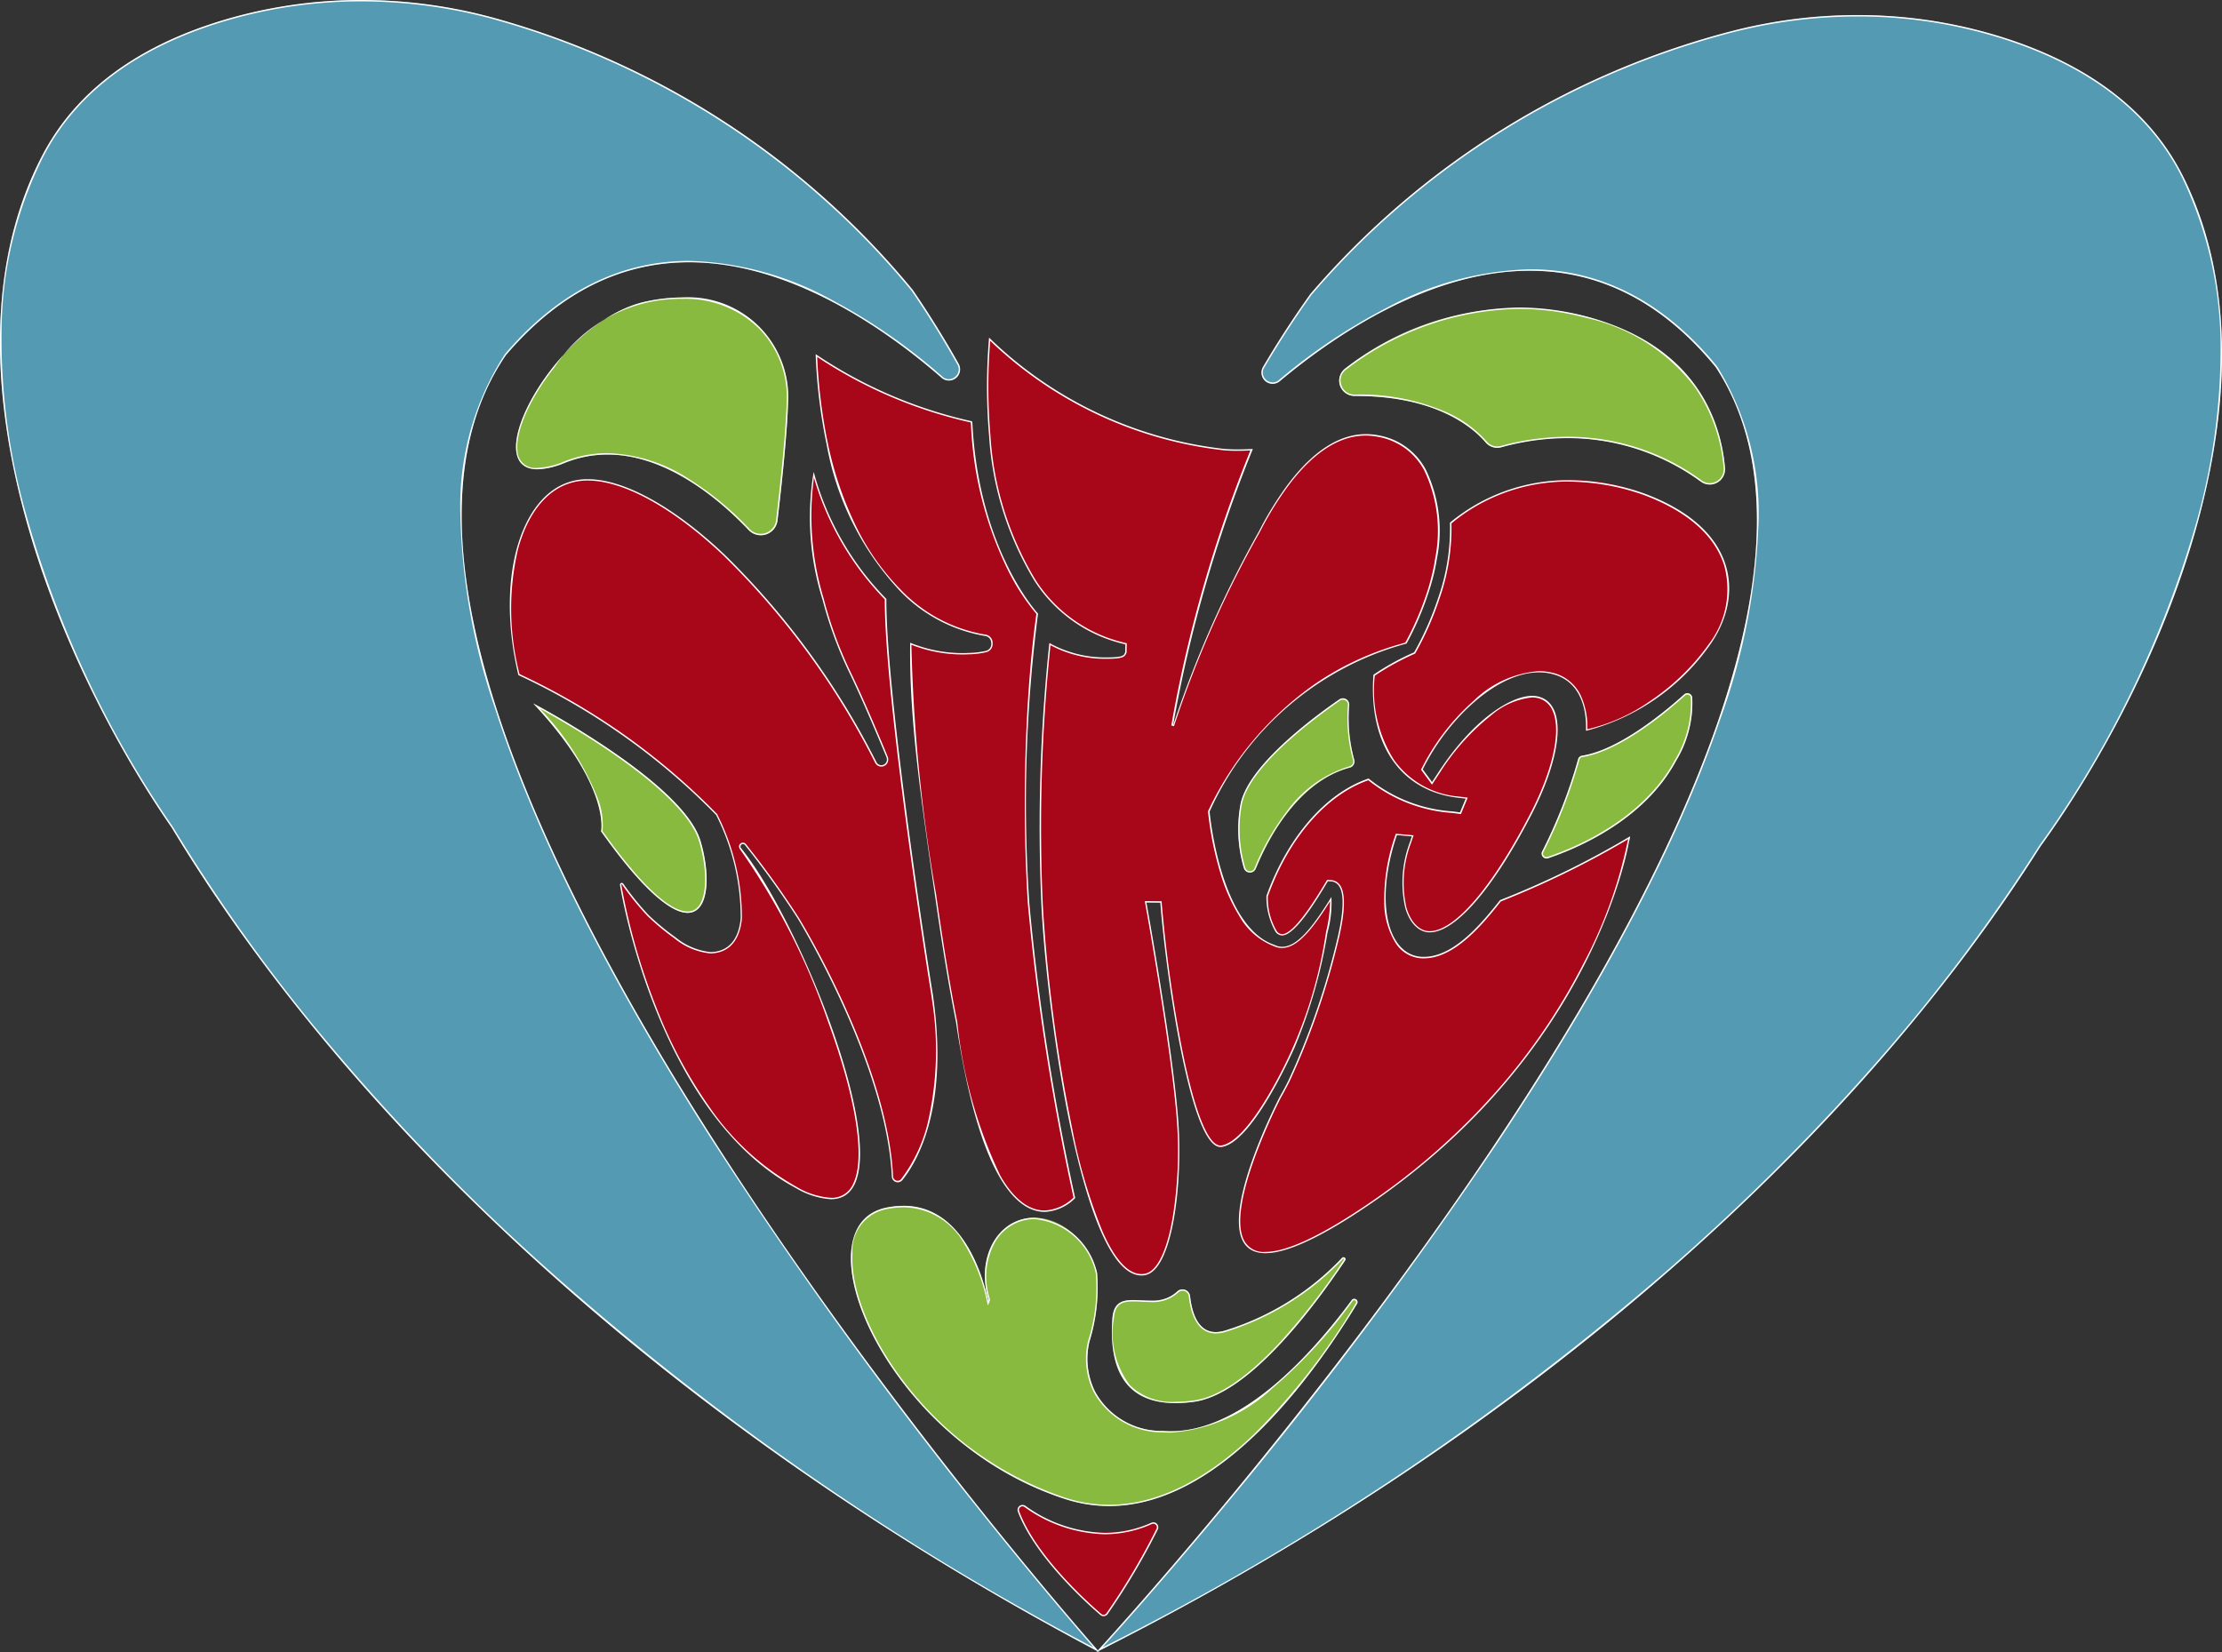 <svg id="PPS_11" xmlns="http://www.w3.org/2000/svg" xmlns:xlink="http://www.w3.org/1999/xlink" width="119.146" height="88.605" viewBox="0 0 119.146 88.605">
  <rect x="0" y="0" width="119.146" height="88.605" fill="#333333" stroke="none"/>
  <defs>
    <clipPath id="clip-path">
      <rect id="사각형_6135" data-name="사각형 6135" width="119.146" height="88.605" fill="none"/>
    </clipPath>
  </defs>
  <g id="그룹_11583" data-name="그룹 11583" clip-path="url(#clip-path)">
    <path id="패스_27247" data-name="패스 27247" d="M58.949,88.606S14.1,38.086,27.127,19.044l.006-.008c8.311-9.732,18.65-2.876,23.355,1.221a.6.6,0,0,0,.914-.743c-.634-1.13-1.453-2.49-2.459-3.959h0A44.452,44.452,0,0,0,26.543.976a26.415,26.415,0,0,0-13.836-.1C8.458,2.012,4.4,4.222,2.254,8.363c-5.79,11.155.68,26.969,6.959,36.03,9.233,15.314,26.11,31.72,49.736,44.212" transform="translate(0 0)" fill="#559ab3"/>
    <path id="패스_27248" data-name="패스 27248" d="M19.367.074a27.052,27.052,0,0,1,7.157.973A44.416,44.416,0,0,1,48.885,15.6c.877,1.282,1.7,2.611,2.454,3.951a.5.5,0,0,1,0,.513.551.551,0,0,1-.464.273.514.514,0,0,1-.34-.134A30.857,30.857,0,0,0,44.7,16.137a16.761,16.761,0,0,0-7.751-2.145c-3.721,0-7.043,1.681-9.874,5h0v0L27.069,19v0a14.94,14.94,0,0,0-2.386,8.5,34.292,34.292,0,0,0,1.853,10.469c2.1,6.565,5.99,14.316,11.557,23.036a239.638,239.638,0,0,0,14,19.455c3.259,4.1,5.749,6.985,6.541,7.891A146.711,146.711,0,0,1,28.733,67.5,118.366,118.366,0,0,1,17.614,55.958a93.439,93.439,0,0,1-8.337-11.6v0A56.314,56.314,0,0,1,1.279,27.145,34.3,34.3,0,0,1,.09,17.427,21,21,0,0,1,2.32,8.4C4.185,4.8,7.686,2.3,12.726.943A25.617,25.617,0,0,1,19.367.074m0-.074a25.664,25.664,0,0,0-6.66.871C8.458,2.012,4.4,4.221,2.254,8.363c-5.79,11.156.68,26.969,6.959,36.031,9.233,15.314,26.109,31.72,49.735,44.212,0,0-44.848-50.519-31.821-69.561l.006-.008c3.122-3.656,6.53-4.971,9.818-4.971,5.466,0,10.6,3.634,13.537,6.192a.585.585,0,0,0,.388.152.6.6,0,0,0,.526-.9c-.634-1.13-1.453-2.489-2.459-3.959A44.452,44.452,0,0,0,26.543.976,27.139,27.139,0,0,0,19.367,0" transform="translate(0 0)" fill="#fff"/>
    <path id="패스_27249" data-name="패스 27249" d="M437.781,93.821S483.638,44.216,471,24.915l-.006-.008c-8.113-9.9-18.588-3.252-23.375.75a.6.6,0,0,1-.9-.762c.656-1.117,1.5-2.46,2.539-3.909a44.451,44.451,0,0,1,22.69-14.125,26.415,26.415,0,0,1,13.836.175c4.225,1.226,8.234,3.517,10.3,7.7,5.564,11.27-1.223,26.95-7.684,35.883-9.54,15.125-26.744,31.187-50.617,43.2" transform="translate(-378.993 -5.217)" fill="#559ab3"/>
    <path id="패스_27250" data-name="패스 27250" d="M478.609,6.1a25.649,25.649,0,0,1,7.153,1.008c5.012,1.455,8.462,4.033,10.254,7.662a21.006,21.006,0,0,1,2.047,9.073,34.3,34.3,0,0,1-1.385,9.692,56.318,56.318,0,0,1-8.34,17.042v0a93.439,93.439,0,0,1-8.57,11.432,118.364,118.364,0,0,1-11.35,11.318,146.71,146.71,0,0,1-30.308,20.241c.81-.89,3.357-3.724,6.7-7.758a234.954,234.954,0,0,0,14.386-19.169c5.742-8.606,9.786-16.277,12.02-22.8a34.29,34.29,0,0,0,2.064-10.43,14.941,14.941,0,0,0-2.214-8.544v0l-.005-.008v0c-2.826-3.448-6.2-5.2-10.024-5.2a17.036,17.036,0,0,0-7.648,2.046A31.008,31.008,0,0,0,447.57,25.6a.516.516,0,0,1-.333.127.549.549,0,0,1-.466-.277.5.5,0,0,1,.01-.517c.779-1.325,1.631-2.637,2.533-3.9a44.417,44.417,0,0,1,22.65-14.1,27.134,27.134,0,0,1,6.644-.834Zm0-.074a27.191,27.191,0,0,0-6.662.836,44.452,44.452,0,0,0-22.69,14.125h0c-1.035,1.449-1.882,2.792-2.539,3.909a.6.6,0,0,0,.519.906.586.586,0,0,0,.38-.144c2.943-2.461,8.036-5.921,13.409-5.921,3.366,0,6.842,1.358,9.966,5.17l.006.008c12.64,19.3-33.218,68.905-33.218,68.905,23.873-12.013,41.077-28.076,50.617-43.2,6.46-8.933,13.248-24.613,7.684-35.883-2.066-4.184-6.075-6.475-10.3-7.7a25.72,25.72,0,0,0-7.174-1.011" transform="translate(-378.993 -5.217)" fill="#fff"/>
    <path id="패스_27251" data-name="패스 27251" d="M366.653,486.663c-2.355,3.182-6.2,7.323-10.122,7.013a4.065,4.065,0,0,1-3.645-2.117,3.974,3.974,0,0,1-.294-2.692A9.76,9.76,0,0,0,353,485.2c-.548-1.967-2.3-3.265-3.917-2.9s-2.481,2.259-1.933,4.227l.022.079a.151.151,0,0,1-.008.1c-.382-1.746-1.682-5.773-5.461-5.011-4.8.967-.126,12.476,9.564,15.621,6.754,2.192,12.692-5.565,15.67-10.466a.174.174,0,0,0-.288-.194" transform="translate(-294.174 -416.934)" fill="#89ba40"/>
    <path id="패스_27252" data-name="패스 27252" d="M342.617,481.606v.074a3.78,3.78,0,0,1,3.239,1.921,9.564,9.564,0,0,1,1.24,3.127l.047.214.092-.2a.225.225,0,0,0,.012-.154l-.022-.079a3.806,3.806,0,0,1,.305-2.957,2.476,2.476,0,0,1,1.573-1.178,2.444,2.444,0,0,1,.54-.06,3.719,3.719,0,0,1,3.289,2.906,9.367,9.367,0,0,1-.412,3.628,4.049,4.049,0,0,0,.3,2.742,4.167,4.167,0,0,0,3.7,2.158c.14.011.282.017.424.017a8.859,8.859,0,0,0,5.461-2.381,26.318,26.318,0,0,0,4.3-4.678.093.093,0,0,1,.076-.042.114.114,0,0,1,.1.057.091.091,0,0,1-.005.1,35.514,35.514,0,0,1-5.46,7.027c-2.631,2.511-5.245,3.785-7.767,3.785a7.628,7.628,0,0,1-2.357-.378,18.1,18.1,0,0,1-8.491-6.016c-1.911-2.427-3.029-5.14-2.917-7.08a2.261,2.261,0,0,1,1.836-2.383,4.546,4.546,0,0,1,.894-.093Zm0,0a4.592,4.592,0,0,0-.909.095c-4.8.967-.126,12.477,9.564,15.621a7.664,7.664,0,0,0,2.379.382c5.75,0,10.668-6.531,13.291-10.847a.175.175,0,0,0-.153-.266.166.166,0,0,0-.136.072c-2.271,3.069-5.933,7.029-9.7,7.029q-.209,0-.418-.016a4.065,4.065,0,0,1-3.645-2.117,3.973,3.973,0,0,1-.294-2.692A9.759,9.759,0,0,0,353,485.2a3.793,3.793,0,0,0-3.36-2.96,2.5,2.5,0,0,0-.557.062c-1.615.367-2.481,2.26-1.933,4.227l.022.079a.151.151,0,0,1-.008.1c-.35-1.6-1.469-5.106-4.551-5.106" transform="translate(-294.174 -416.933)" fill="#fff"/>
    <path id="패스_27253" data-name="패스 27253" d="M220.085,130.756a.9.9,0,0,1-1.553.515c-1.939-2.037-5.8-5.215-9.85-3.6-5.772,2.3-.956-7.527,4.362-8.652s7.64,2.435,7.613,5.088c-.017,1.661-.336,4.648-.572,6.649" transform="translate(-178.392 -102.851)" fill="#89ba40"/>
    <path id="패스_27254" data-name="패스 27254" d="M214.969,118.88a5.622,5.622,0,0,1,4.109,1.579,5.229,5.229,0,0,1,1.5,3.648c-.016,1.626-.32,4.509-.572,6.641a.829.829,0,0,1-1.426.473,16.411,16.411,0,0,0-3.2-2.651,8.434,8.434,0,0,0-4.419-1.415,6.231,6.231,0,0,0-2.316.447,4.076,4.076,0,0,1-1.443.342.945.945,0,0,1-1.065-.925c-.11-1.049.689-2.846,1.988-4.47a8.062,8.062,0,0,1,6.834-3.671Zm0-.074a9.31,9.31,0,0,0-1.926.214c-4.764,1.008-9.125,9-5.832,9a4.122,4.122,0,0,0,1.47-.348,6.131,6.131,0,0,1,2.289-.442c3.167,0,5.992,2.395,7.561,4.043a.89.89,0,0,0,.651.283.9.9,0,0,0,.9-.8c.236-2,.555-4.988.572-6.65a5.351,5.351,0,0,0-5.687-5.3" transform="translate(-178.391 -102.852)" fill="#fff"/>
    <path id="패스_27255" data-name="패스 27255" d="M535.585,127.552a.819.819,0,0,1-.494-1.476A15.022,15.022,0,0,1,548,123.289c5.98,1.585,7.24,5.714,7.445,8.126a.818.818,0,0,1-1.3.73,12.262,12.262,0,0,0-10.7-1.839.815.815,0,0,1-.833-.259c-.686-.805-2.653-2.506-7.03-2.494" transform="translate(-462.949 -106.318)" fill="#89ba40"/>
    <path id="패스_27256" data-name="패스 27256" d="M544.375,122.883a14.09,14.09,0,0,1,3.606.477,10.029,10.029,0,0,1,5.847,3.724,8.81,8.81,0,0,1,1.544,4.337.728.728,0,0,1-.189.561.759.759,0,0,1-.557.247.73.73,0,0,1-.433-.144,12.1,12.1,0,0,0-7.183-2.343,13.709,13.709,0,0,0-3.582.493.739.739,0,0,1-.758-.236,6.272,6.272,0,0,0-2.145-1.567,11.532,11.532,0,0,0-4.9-.953h-.046a.737.737,0,0,1-.71-.512.726.726,0,0,1,.262-.831,15.612,15.612,0,0,1,9.241-3.252m0-.074a15.743,15.743,0,0,0-9.285,3.266.819.819,0,0,0,.492,1.476h.046c4.346,0,6.3,1.692,6.987,2.495a.817.817,0,0,0,.621.287.808.808,0,0,0,.212-.028,13.567,13.567,0,0,1,3.563-.49,12.082,12.082,0,0,1,7.139,2.329.8.8,0,0,0,.476.158.82.82,0,0,0,.82-.888c-.206-2.412-1.466-6.541-7.445-8.126a14.1,14.1,0,0,0-3.625-.479" transform="translate(-462.948 -106.318)" fill="#fff"/>
    <path id="패스_27257" data-name="패스 27257" d="M456.341,502.156a.1.1,0,0,1,.163.13c-1.58,2.376-5.108,7.172-8.1,7.583-3.985.549-4.548-2.109-4.377-4.466.138-1.9,2.247-.239,3.467-1.441a.409.409,0,0,1,.694.245c.125,1.1.559,2.243,1.876,1.846a14.491,14.491,0,0,0,6.273-3.9" transform="translate(-384.381 -434.695)" fill="#89ba40"/>
    <path id="패스_27258" data-name="패스 27258" d="M456.415,502.2a.038.038,0,0,1,.03.02.027.027,0,0,1,0,.03,35.787,35.787,0,0,1-3.512,4.518c-1.723,1.835-3.248,2.856-4.532,3.033a7.274,7.274,0,0,1-.985.072,3.21,3.21,0,0,1-2.459-.9,4.637,4.637,0,0,1-.849-3.564c.056-.767.423-.918,1.039-.918.136,0,.278.007.429.015s.324.017.49.017a2.012,2.012,0,0,0,1.488-.507.327.327,0,0,1,.234-.1.333.333,0,0,1,.335.3c.149,1.3.651,1.992,1.452,1.992a1.809,1.809,0,0,0,.519-.084,14.6,14.6,0,0,0,6.305-3.918.027.027,0,0,1,.021-.011m0-.074a.1.1,0,0,0-.074.034,14.489,14.489,0,0,1-6.273,3.9,1.723,1.723,0,0,1-.5.08c-.933,0-1.27-.983-1.378-1.926a.408.408,0,0,0-.408-.364.4.4,0,0,0-.286.119,1.92,1.92,0,0,1-1.436.486c-.319,0-.635-.031-.919-.031-.595,0-1.051.137-1.113.986-.156,2.144.3,4.539,3.381,4.539a7.309,7.309,0,0,0,1-.073c2.987-.412,6.516-5.207,8.1-7.583a.106.106,0,0,0-.089-.164" transform="translate(-384.381 -434.695)" fill="#fff"/>
    <path id="패스_27259" data-name="패스 27259" d="M212.889,280.924s8.015,4.208,8.966,7.362.052,7.075-5.326-.5c0,0,.54-2.4-3.64-6.866" transform="translate(-184.301 -243.2)" fill="#89ba40"/>
    <path id="패스_27260" data-name="패스 27260" d="M213.243,281.2c.685.378,2.183,1.229,3.73,2.283,2.763,1.883,4.426,3.551,4.81,4.824.437,1.448.435,2.872,0,3.463a.73.73,0,0,1-.612.313c-.683,0-2.028-.749-4.561-4.31a3.915,3.915,0,0,0-.261-1.765,14.926,14.926,0,0,0-3.1-4.808m-.354-.276c4.18,4.464,3.64,6.866,3.64,6.866,2.293,3.228,3.771,4.367,4.639,4.367,1.168,0,1.232-2.062.686-3.871-.951-3.154-8.966-7.362-8.966-7.362" transform="translate(-184.301 -243.2)" fill="#fff"/>
    <path id="패스_27261" data-name="패스 27261" d="M623.213,276.921c-.956.865-3.461,2.974-5.472,3.283a.259.259,0,0,0-.209.185,27.121,27.121,0,0,1-1.924,4.939.261.261,0,0,0,.311.374c1.49-.5,5.129-2,6.859-5.217l.011-.019a5.989,5.989,0,0,0,.86-3.361.261.261,0,0,0-.436-.184" transform="translate(-532.911 -239.676)" fill="#89ba40"/>
    <path id="패스_27262" data-name="패스 27262" d="M623.387,276.927a.187.187,0,0,1,.188.18,5.883,5.883,0,0,1-.847,3.317.275.275,0,0,0-.015.026c-1.718,3.189-5.34,4.686-6.818,5.182a.192.192,0,0,1-.062.01.187.187,0,0,1-.16-.094.181.181,0,0,1,0-.184,27.04,27.04,0,0,0,1.93-4.955.186.186,0,0,1,.15-.132c2.024-.311,4.528-2.412,5.511-3.3a.182.182,0,0,1,.124-.049m0-.074a.256.256,0,0,0-.173.068c-.956.865-3.462,2.974-5.472,3.283a.259.259,0,0,0-.209.185,27.124,27.124,0,0,1-1.924,4.939.261.261,0,0,0,.225.388.269.269,0,0,0,.085-.014c1.49-.5,5.129-2,6.86-5.217l.011-.019a5.989,5.989,0,0,0,.86-3.361.26.26,0,0,0-.262-.252" transform="translate(-532.911 -239.676)" fill="#fff"/>
    <path id="패스_27263" data-name="패스 27263" d="M495.5,288.045c.608-1.494,2.206-4.661,5.044-5.418a.336.336,0,0,0,.237-.41,8.367,8.367,0,0,1-.274-2.927.337.337,0,0,0-.526-.317c-1.53,1.057-5.01,3.666-5.317,5.726a7.366,7.366,0,0,0,.2,3.322.337.337,0,0,0,.634.025" transform="translate(-428.158 -241.458)" fill="#89ba40"/>
    <path id="패스_27264" data-name="패스 27264" d="M500.176,278.986a.272.272,0,0,1,.2.092.254.254,0,0,1,.061.2,8.38,8.38,0,0,0,.276,2.955.263.263,0,0,1-.185.32,6.483,6.483,0,0,0-3.4,2.459,13.072,13.072,0,0,0-1.7,3,.263.263,0,0,1-.5-.019,7.3,7.3,0,0,1-.2-3.288c.3-2.038,3.8-4.649,5.286-5.677a.258.258,0,0,1,.149-.047m0-.074a.332.332,0,0,0-.19.06c-1.53,1.057-5.01,3.666-5.317,5.726a7.366,7.366,0,0,0,.2,3.322.337.337,0,0,0,.634.025c.608-1.494,2.206-4.661,5.044-5.418a.336.336,0,0,0,.237-.41,8.368,8.368,0,0,1-.274-2.927.336.336,0,0,0-.335-.378" transform="translate(-428.158 -241.458)" fill="#fff"/>
    <path id="패스_27265" data-name="패스 27265" d="M226.284,216.819c-.015-.119-.031-.238-.05-.356-.69-4.271-2.51-16.663-2.483-21.16l-.02-.019a15.5,15.5,0,0,1-3.874-6.784,14.75,14.75,0,0,0,.478,6.845l.009.033a21.608,21.608,0,0,0,1.45,3.925c.751,1.554,1.7,3.841,1.966,4.485a.321.321,0,0,1-.02.294.3.3,0,0,1-.515-.022l-.086-.167a42.085,42.085,0,0,0-8.064-10.97c-3.082-2.92-6.319-4.588-8.364-3.875-2.633.87-3.893,5.291-2.687,10.341a36.1,36.1,0,0,1,10.566,7.466l.045.046.022.051a12.123,12.123,0,0,1,1.286,5.492c-.149,1.453-.939,1.774-1.574,1.8a3.444,3.444,0,0,1-1.919-.789,12.965,12.965,0,0,1-1.439-1.189,14.562,14.562,0,0,1-1.364-1.689.1.1,0,0,0-.173.077s1.9,12.205,9.425,16.244.94-13.43-2.951-18.246a.133.133,0,0,1,.214-.156l.006.006a47.738,47.738,0,0,1,2.816,3.917c.1.159,4.777,7.834,5.061,13.867a.319.319,0,0,0,.569.18c.883-1.111,2.431-3.948,1.67-9.646" transform="translate(-176.229 -163.187)" fill="#a70719"/>
    <path id="패스_27266" data-name="패스 27266" d="M219.872,188.8a15.57,15.57,0,0,0,3.8,6.532c-.019,4.594,1.832,17.109,2.484,21.14.017.108.034.223.05.354a17.2,17.2,0,0,1-.216,6.516,8.168,8.168,0,0,1-1.438,3.075.244.244,0,0,1-.437-.138c-.284-6.017-4.877-13.583-5.073-13.9a48.008,48.008,0,0,0-2.82-3.923v0h0l-.006-.006a.2.2,0,0,0-.151-.07.212.212,0,0,0-.18.1.206.206,0,0,0,0,.207l0,.006,0,.005a36.931,36.931,0,0,1,4.723,9.223c1.53,4.18,2.031,7.365,1.375,8.738a1.237,1.237,0,0,1-1.206.766,4.145,4.145,0,0,1-1.848-.592,13.918,13.918,0,0,1-4.621-4.219,24.96,24.96,0,0,1-2.878-5.377,34.371,34.371,0,0,1-1.887-6.594v-.007a.019.019,0,0,1,0-.018.027.027,0,0,1,.021-.01.019.019,0,0,1,.017.01,14.755,14.755,0,0,0,1.374,1.7,13.075,13.075,0,0,0,1.447,1.2,3.581,3.581,0,0,0,1.911.8h.053c.666-.026,1.491-.37,1.644-1.865a12.29,12.29,0,0,0-1.292-5.528l-.018-.042,0-.009-.005-.012-.01-.01-.044-.045a36.033,36.033,0,0,0-10.557-7.469,14,14,0,0,1-.088-6.666c.5-1.873,1.472-3.135,2.736-3.553a3.067,3.067,0,0,1,1.011-.16c1.929,0,4.582,1.465,7.278,4.019a42.111,42.111,0,0,1,8.049,10.95l.086.167a.368.368,0,0,0,.643.028.4.4,0,0,0,.026-.361c-.272-.661-1.219-2.938-1.968-4.489a21.6,21.6,0,0,1-1.445-3.912l0-.011-.006-.023a15.291,15.291,0,0,1-.534-6.523m-.015-.3a14.748,14.748,0,0,0,.478,6.845l.009.033a21.615,21.615,0,0,0,1.45,3.925c.751,1.554,1.7,3.841,1.966,4.485a.321.321,0,0,1-.02.293.295.295,0,0,1-.515-.022l-.086-.167a42.088,42.088,0,0,0-8.064-10.97c-2.6-2.466-5.316-4.039-7.328-4.039a3.128,3.128,0,0,0-1.035.164c-2.633.87-3.893,5.291-2.687,10.341a36.1,36.1,0,0,1,10.567,7.466l.045.046.022.051a12.121,12.121,0,0,1,1.286,5.492c-.148,1.452-.939,1.774-1.574,1.8h-.051a3.559,3.559,0,0,1-1.869-.79,12.947,12.947,0,0,1-1.439-1.189,14.553,14.553,0,0,1-1.364-1.689.093.093,0,0,0-.078-.043.1.1,0,0,0-.095.12s1.9,12.205,9.425,16.244a4.181,4.181,0,0,0,1.883.6c4.325,0-1.341-14.523-4.834-18.847a.136.136,0,0,1,.118-.2.127.127,0,0,1,.1.046l.006.006a47.767,47.767,0,0,1,2.816,3.917c.1.159,4.776,7.834,5.061,13.867a.318.318,0,0,0,.569.181c.883-1.111,2.431-3.948,1.67-9.646-.015-.119-.031-.238-.05-.356-.69-4.271-2.51-16.663-2.483-21.16l-.02-.019a15.5,15.5,0,0,1-3.874-6.784" transform="translate(-176.228 -163.187)" fill="#fff"/>
    <path id="패스_27267" data-name="패스 27267" d="M516.314,192.507a10.532,10.532,0,0,0-9.361.833,10.291,10.291,0,0,0-1.02.739,11.3,11.3,0,0,1-.639,4.058,16.435,16.435,0,0,1-1.234,2.812l-.049.088-.091.04a13.472,13.472,0,0,0-2.092,1.163c-.269,3.774,1.495,6.247,4.548,6.594l.4.047q-.155.371-.306.74l-.4-.054a7.975,7.975,0,0,1-4.5-1.764c-2.387.809-4.4,3.273-5.479,6.3a3.763,3.763,0,0,0,.484,1.91.441.441,0,0,0,.343.205h.009c.7.007,1.867-1.926,2.366-2.753l.093-.154.176.01a.545.545,0,0,1,.41.231c.35.478.183,1.664-.018,2.575l0,.008a39.725,39.725,0,0,1-2.694,7.887q-.221.444-.447.836s-7.344,14.079,4.808,5.792,13.913-19.471,13.913-19.471a1.056,1.056,0,0,0,.061-.272,47.62,47.62,0,0,1-6.976,3.422c-.955,1.2-2.5,3.114-4.179,3.04-1.769-.082-2.537-2.705-1.446-6.231l.1-.3.8.07-.1.3a6.1,6.1,0,0,0-.25,3.546c.234.79.7,1.272,1.258,1.3,1.214.056,3.149-1.823,5.392-6.1,1.78-3.338,2.081-6.22.419-6.557-1.068-.217-3.253.969-5.26,4.025q-.189.286-.375.573l-.5-.682.072-.138c1.42-2.793,4.362-5.514,6.769-5,1.588.334,1.957,1.828,1.913,3.071a11.685,11.685,0,0,0,6.638-4.593c1.765-2.465,1.708-6.21-3.548-8.146" transform="translate(-428.188 -166.048)" fill="#a70719"/>
    <path id="패스_27268" data-name="패스 27268" d="M512.318,191.88a12.26,12.26,0,0,1,3.974.7c2.35.866,3.857,2.184,4.357,3.812a4.836,4.836,0,0,1-.844,4.223,12.1,12.1,0,0,1-3.122,3.025,9.688,9.688,0,0,1-3.379,1.521,4,4,0,0,0-.355-1.82,2.24,2.24,0,0,0-1.619-1.234,3,3,0,0,0-.623-.064,5.583,5.583,0,0,0-3.494,1.589,12.015,12.015,0,0,0-2.733,3.514l-.007.013-.065.125-.021.041.027.037q.252.343.5.681l.063.087.058-.09c.125-.192.25-.385.374-.572a12.326,12.326,0,0,1,2.75-3.065,4,4,0,0,1,2.185-.952,1.254,1.254,0,0,1,.249.023,1.141,1.141,0,0,1,.84.668c.514,1.09.012,3.306-1.309,5.782-1.991,3.8-3.962,6.064-5.274,6.064H504.8c-.523-.03-.969-.5-1.192-1.252a6.013,6.013,0,0,1,.249-3.5l.1-.3.031-.089-.094-.008-.8-.07-.059-.005-.018.056-.1.3a10.248,10.248,0,0,0-.5,3.275,4.17,4.17,0,0,0,.622,2.251,1.77,1.77,0,0,0,1.4.8l.1,0c1.686,0,3.211-1.9,4.128-3.053a47.987,47.987,0,0,0,6.833-3.343c-.008.034-.019.069-.032.106l0,.006v.006a24.793,24.793,0,0,1-2.4,6.612,33.047,33.047,0,0,1-4.2,6.288,36.362,36.362,0,0,1-7.283,6.521c-2.529,1.725-4.393,2.6-5.539,2.6a1.181,1.181,0,0,1-1.106-.541c-1.116-1.84,1.914-7.7,1.943-7.753.152-.265.3-.547.449-.84a39.787,39.787,0,0,0,2.7-7.9l0-.009c.371-1.677.208-2.358.006-2.634a.617.617,0,0,0-.465-.262l-.176-.01-.045,0-.023.038-.093.154c-.449.743-1.64,2.717-2.3,2.717h-.006a.369.369,0,0,1-.287-.177,3.479,3.479,0,0,1-.468-1.854c1.116-3.117,3.127-5.439,5.388-6.224a8.046,8.046,0,0,0,4.507,1.753l.4.054.057.008.022-.053c.1-.241.2-.49.306-.74l.038-.09-.1-.012-.4-.047a4.726,4.726,0,0,1-3.467-1.981,6.986,6.986,0,0,1-1.018-4.5,13.48,13.48,0,0,1,2.051-1.136l.091-.04.023-.01.012-.022.049-.088a16.5,16.5,0,0,0,1.239-2.823,11.4,11.4,0,0,0,.645-4.048A10.228,10.228,0,0,1,507,193.4a9.773,9.773,0,0,1,5.322-1.523m0-.074a9.876,9.876,0,0,0-5.362,1.535,10.29,10.29,0,0,0-1.02.739,11.3,11.3,0,0,1-.639,4.058,16.43,16.43,0,0,1-1.234,2.812l-.049.088-.091.04a13.464,13.464,0,0,0-2.092,1.163c-.269,3.774,1.495,6.247,4.548,6.594l.4.047q-.155.371-.306.74l-.4-.054a7.975,7.975,0,0,1-4.5-1.764c-2.387.809-4.4,3.273-5.479,6.3a3.763,3.763,0,0,0,.484,1.91.44.44,0,0,0,.343.205h.013c.7,0,1.864-1.927,2.363-2.753l.093-.154.176.01a.545.545,0,0,1,.41.231c.35.478.183,1.664-.018,2.575l0,.008a39.721,39.721,0,0,1-2.695,7.887q-.221.444-.447.836s-4.383,8.4-.773,8.4c1.063,0,2.817-.727,5.581-2.612,12.152-8.286,13.913-19.471,13.913-19.471a1.052,1.052,0,0,0,.06-.272,47.618,47.618,0,0,1-6.976,3.422c-.937,1.175-2.439,3.042-4.083,3.042l-.1,0c-1.768-.082-2.537-2.705-1.446-6.231l.1-.3.8.07-.1.3a6.1,6.1,0,0,0-.25,3.546c.234.79.7,1.272,1.259,1.3h.053c1.217,0,3.128-1.885,5.34-6.1,1.78-3.338,2.081-6.22.419-6.557a1.317,1.317,0,0,0-.263-.025c-1.137,0-3.142,1.227-5,4.05q-.189.286-.375.573-.247-.338-.5-.682l.072-.138c1.3-2.562,3.885-5.063,6.162-5.063a2.907,2.907,0,0,1,.607.063c1.588.334,1.957,1.828,1.913,3.071a11.686,11.686,0,0,0,6.638-4.593c1.765-2.465,1.708-6.21-3.548-8.146a12.277,12.277,0,0,0-4-.7" transform="translate(-428.191 -166.049)" fill="#fff"/>
    <path id="패스_27269" data-name="패스 27269" d="M417.757,148.353c.015-.048.03-.1.045-.144l.029-.1.036-.124c.01-.036.02-.072.029-.108s.02-.075.03-.112.02-.078.029-.116l.025-.1.029-.125.02-.091q.015-.067.029-.135l.015-.076c.01-.049.019-.1.029-.148l.01-.054c.01-.056.02-.113.029-.169l0-.011a7.56,7.56,0,0,0-.589-4.785,3.56,3.56,0,0,0-2.521-1.84c-1.681-.337-3.329.559-4.9,2.662a17.828,17.828,0,0,0-1.523,2.476,59.448,59.448,0,0,0-4.612,10.432,73.039,73.039,0,0,1,4.28-14.843,11.655,11.655,0,0,1-1.519,0h0a21.524,21.524,0,0,1-12.616-5.966,30.9,30.9,0,0,0,0,5.265,17.044,17.044,0,0,0,2.442,7.794,7.817,7.817,0,0,0,4.637,3.34l.23.058-.01.427-.031.062c-.057.113-.11.22-1.109.211a6.144,6.144,0,0,1-2.927-.773,93.306,93.306,0,0,0-.425,14.07c.275,5.664,2.239,20.458,5.566,19.828,1.486-.292,2.011-4.966,1.774-8.241-.285-3.93-1.708-11.738-1.708-11.738l.747.008c.23,3.179,1.575,13.344,3.282,13.094,1.612-.236,3.673-4.8,3.9-5.3a26.94,26.94,0,0,0,1.781-6.2l.018-.07a5.957,5.957,0,0,0,.19-1.834c-1.028,1.662-1.847,2.676-2.65,2.668h-.022a.948.948,0,0,1-.381-.1c-2.941-1-3.478-7.151-3.478-7.151a16.215,16.215,0,0,1,10.561-9.012,15.828,15.828,0,0,0,1.141-2.622q.038-.111.074-.223l.025-.078" transform="translate(-341.112 -116.763)" fill="#a70719"/>
    <path id="패스_27270" data-name="패스 27270" d="M394.2,135.034a21.606,21.606,0,0,0,12.547,5.88h0c.221.018.45.026.7.026s.49-.009.712-.019a72.819,72.819,0,0,0-4.24,14.75l.143.037a58.258,58.258,0,0,1,4.606-10.419v0a17.808,17.808,0,0,1,1.516-2.465c1.341-1.792,2.739-2.7,4.156-2.7a3.441,3.441,0,0,1,.673.068,3.489,3.489,0,0,1,2.47,1.8,7.531,7.531,0,0,1,.581,4.737v.011c-.009.056-.019.112-.029.168l0,.02-.006.034c-.009.049-.019.1-.028.147-.005.025-.01.05-.015.076-.009.045-.019.089-.028.134l-.02.09q-.014.062-.029.124l-.025.1c-.01.039-.019.077-.029.116l-.03.112,0,.008c-.009.033-.018.066-.027.1l-.033.115,0,.008-.009.029-.02.068c-.014.048-.029.1-.044.143l-.01.033-.014.046c-.024.074-.048.147-.074.222a15.747,15.747,0,0,1-1.123,2.587c-.063.025-.176.059-.327.1a15.66,15.66,0,0,0-4.431,2.062,17.243,17.243,0,0,0-5.817,6.871l-.009.018,0,.02a18.072,18.072,0,0,0,.639,3.216,9.618,9.618,0,0,0,1.067,2.43,3.634,3.634,0,0,0,1.818,1.566,1.02,1.02,0,0,0,.407.1h.034c.821,0,1.631-.994,2.581-2.507a7.046,7.046,0,0,1-.2,1.581l-.008.033-.01.038v.006a23.98,23.98,0,0,1-3.2,8.928c-.937,1.551-1.772,2.42-2.416,2.515a.346.346,0,0,1-.051,0c-.668,0-1.407-1.886-2.081-5.312a73.445,73.445,0,0,1-1.065-7.718l0-.068h-.068l-.747-.008h-.089l.016.088c.014.078,1.426,7.85,1.708,11.73a22.381,22.381,0,0,1-.24,5.221c-.316,1.773-.839,2.818-1.474,2.943a1.011,1.011,0,0,1-.192.018c-.714,0-1.414-.766-2.083-2.277a29.2,29.2,0,0,1-1.625-5.508,85.226,85.226,0,0,1-1.579-11.992,94.3,94.3,0,0,1,.411-13.95,6.215,6.215,0,0,0,2.866.731h.122c.865,0,.975-.1,1.054-.252l.031-.062.007-.015v-.017l.01-.426,0-.059-.057-.014-.23-.058a7.746,7.746,0,0,1-4.594-3.31,16.968,16.968,0,0,1-2.429-7.759,30.76,30.76,0,0,1-.011-5.1m-.061-.159a30.9,30.9,0,0,0,0,5.265,17.045,17.045,0,0,0,2.442,7.794,7.818,7.818,0,0,0,4.637,3.34l.23.058-.01.426-.031.062c-.054.109-.106.212-.988.212h-.121a6.145,6.145,0,0,1-2.927-.773,93.322,93.322,0,0,0-.425,14.07c.269,5.546,2.159,19.848,5.36,19.848a1.105,1.105,0,0,0,.205-.019c1.486-.292,2.011-4.967,1.774-8.242-.285-3.93-1.709-11.738-1.709-11.738l.747.008c.227,3.141,1.543,13.1,3.22,13.1a.435.435,0,0,0,.062,0c1.612-.236,3.673-4.8,3.9-5.3a26.94,26.94,0,0,0,1.781-6.2l.018-.07a5.958,5.958,0,0,0,.19-1.834c-1.024,1.656-1.841,2.668-2.641,2.668h-.031a.947.947,0,0,1-.381-.1c-2.941-1-3.478-7.151-3.478-7.151a16.216,16.216,0,0,1,10.561-9.012,15.8,15.8,0,0,0,1.141-2.622q.038-.111.074-.223c.008-.026.016-.052.025-.078.015-.048.03-.1.045-.144l.029-.1c.012-.041.024-.082.036-.124l.03-.108.03-.112c.01-.039.02-.077.029-.116l.025-.1q.015-.062.029-.125l.02-.091c.01-.045.019-.09.029-.135l.015-.076c.01-.049.019-.1.028-.148l.01-.054c.01-.056.02-.113.029-.169l0-.011a7.559,7.559,0,0,0-.589-4.785,3.56,3.56,0,0,0-2.521-1.84,3.5,3.5,0,0,0-.687-.069c-1.443,0-2.857.916-4.215,2.731a17.846,17.846,0,0,0-1.523,2.476,59.449,59.449,0,0,0-4.612,10.432,73.044,73.044,0,0,1,4.28-14.843c-.248.012-.526.024-.824.024-.223,0-.456-.007-.7-.026h0a21.525,21.525,0,0,1-12.616-5.966" transform="translate(-341.112 -116.763)" fill="#fff"/>
    <path id="패스_27271" data-name="패스 27271" d="M337.165,170.926a79.614,79.614,0,0,1,.466-15.544s-3.135-3.342-3.513-10.078c0-.077-.014-.155-.021-.233a24.433,24.433,0,0,1-8.385-3.6,28.968,28.968,0,0,0,.592,4.852,15.457,15.457,0,0,0,3.893,7.8,8.225,8.225,0,0,0,4.552,2.445l.057.008a.378.378,0,0,1,.317.339c0,.018,0,.035.005.053a.381.381,0,0,1-.274.407h0a4.6,4.6,0,0,1-.959.114,7.391,7.391,0,0,1-3.116-.547c-.06,4.056.567,8.287,1.379,13.883.347,2.406.708,4.611,1.08,6.469,2.109,14.1,6.389,9.428,6.389,9.428a128.4,128.4,0,0,1-2.459-15.8" transform="translate(-281.973 -122.476)" fill="#a70719"/>
    <path id="패스_27272" data-name="패스 27272" d="M325.792,141.617a24.475,24.475,0,0,0,8.236,3.515l0,.03c.005.051.01.1.013.147a19.586,19.586,0,0,0,1.906,7.593,11.833,11.833,0,0,0,1.6,2.5c-.038.251-.266,1.838-.435,4.344a88.914,88.914,0,0,0-.026,11.18,128.415,128.415,0,0,0,2.452,15.776,2.376,2.376,0,0,1-1.551.692c-.866,0-1.666-.629-2.378-1.868a25.112,25.112,0,0,1-2.308-8.243c-.348-1.734-.711-3.909-1.079-6.465l-.05-.347a89.181,89.181,0,0,1-1.329-13.417,7.521,7.521,0,0,0,2.714.521c.111,0,.223,0,.333-.008h.02a4.565,4.565,0,0,0,.958-.117.453.453,0,0,0,.328-.486v-.01l0-.044a.45.45,0,0,0-.38-.4l-.057-.008a8.122,8.122,0,0,1-4.51-2.423,12.878,12.878,0,0,1-2.294-3.213,18.992,18.992,0,0,1-1.58-4.553,28.826,28.826,0,0,1-.584-4.693m-.081-.143a28.951,28.951,0,0,0,.592,4.852,15.456,15.456,0,0,0,3.893,7.8,8.225,8.225,0,0,0,4.552,2.445l.057.008a.378.378,0,0,1,.317.339c0,.018,0,.035.005.053a.381.381,0,0,1-.274.407h0a4.6,4.6,0,0,1-.959.114q-.164.008-.329.008a7.458,7.458,0,0,1-2.786-.555c-.06,4.056.567,8.287,1.379,13.883.347,2.406.708,4.611,1.08,6.469h0c1.268,8.48,3.322,10.17,4.757,10.17a2.456,2.456,0,0,0,1.632-.742,128.4,128.4,0,0,1-2.459-15.8,79.628,79.628,0,0,1,.466-15.544s-3.135-3.342-3.513-10.078c0-.077-.014-.155-.021-.233a24.433,24.433,0,0,1-8.385-3.6" transform="translate(-281.973 -122.476)" fill="#fff"/>
    <path id="패스_27273" data-name="패스 27273" d="M406.705,601.091a6.841,6.841,0,0,0,6.754.907.266.266,0,0,1,.345.363,36.608,36.608,0,0,1-2.69,4.537.266.266,0,0,1-.388.044c-.792-.68-3.525-3.149-4.424-5.541a.266.266,0,0,1,.4-.31" transform="translate(-351.726 -520.33)" fill="#a70719"/>
    <path id="패스_27274" data-name="패스 27274" d="M406.552,601.115h0a.188.188,0,0,1,.11.036,7.707,7.707,0,0,0,4.291,1.462,6.188,6.188,0,0,0,2.535-.549.2.2,0,0,1,.08-.018.194.194,0,0,1,.163.094.186.186,0,0,1,.006.186,36.538,36.538,0,0,1-2.683,4.527.192.192,0,0,1-.28.032c-.808-.694-3.513-3.144-4.4-5.511a.184.184,0,0,1,.02-.174.2.2,0,0,1,.161-.086m0-.074a.267.267,0,0,0-.25.36c.9,2.392,3.633,4.861,4.424,5.541a.266.266,0,0,0,.387-.044,36.614,36.614,0,0,0,2.69-4.537.266.266,0,0,0-.235-.387.269.269,0,0,0-.11.024,6.092,6.092,0,0,1-2.5.542,7.587,7.587,0,0,1-4.249-1.449.263.263,0,0,0-.153-.05" transform="translate(-351.726 -520.33)" fill="#fff"/>
  </g>
</svg>
